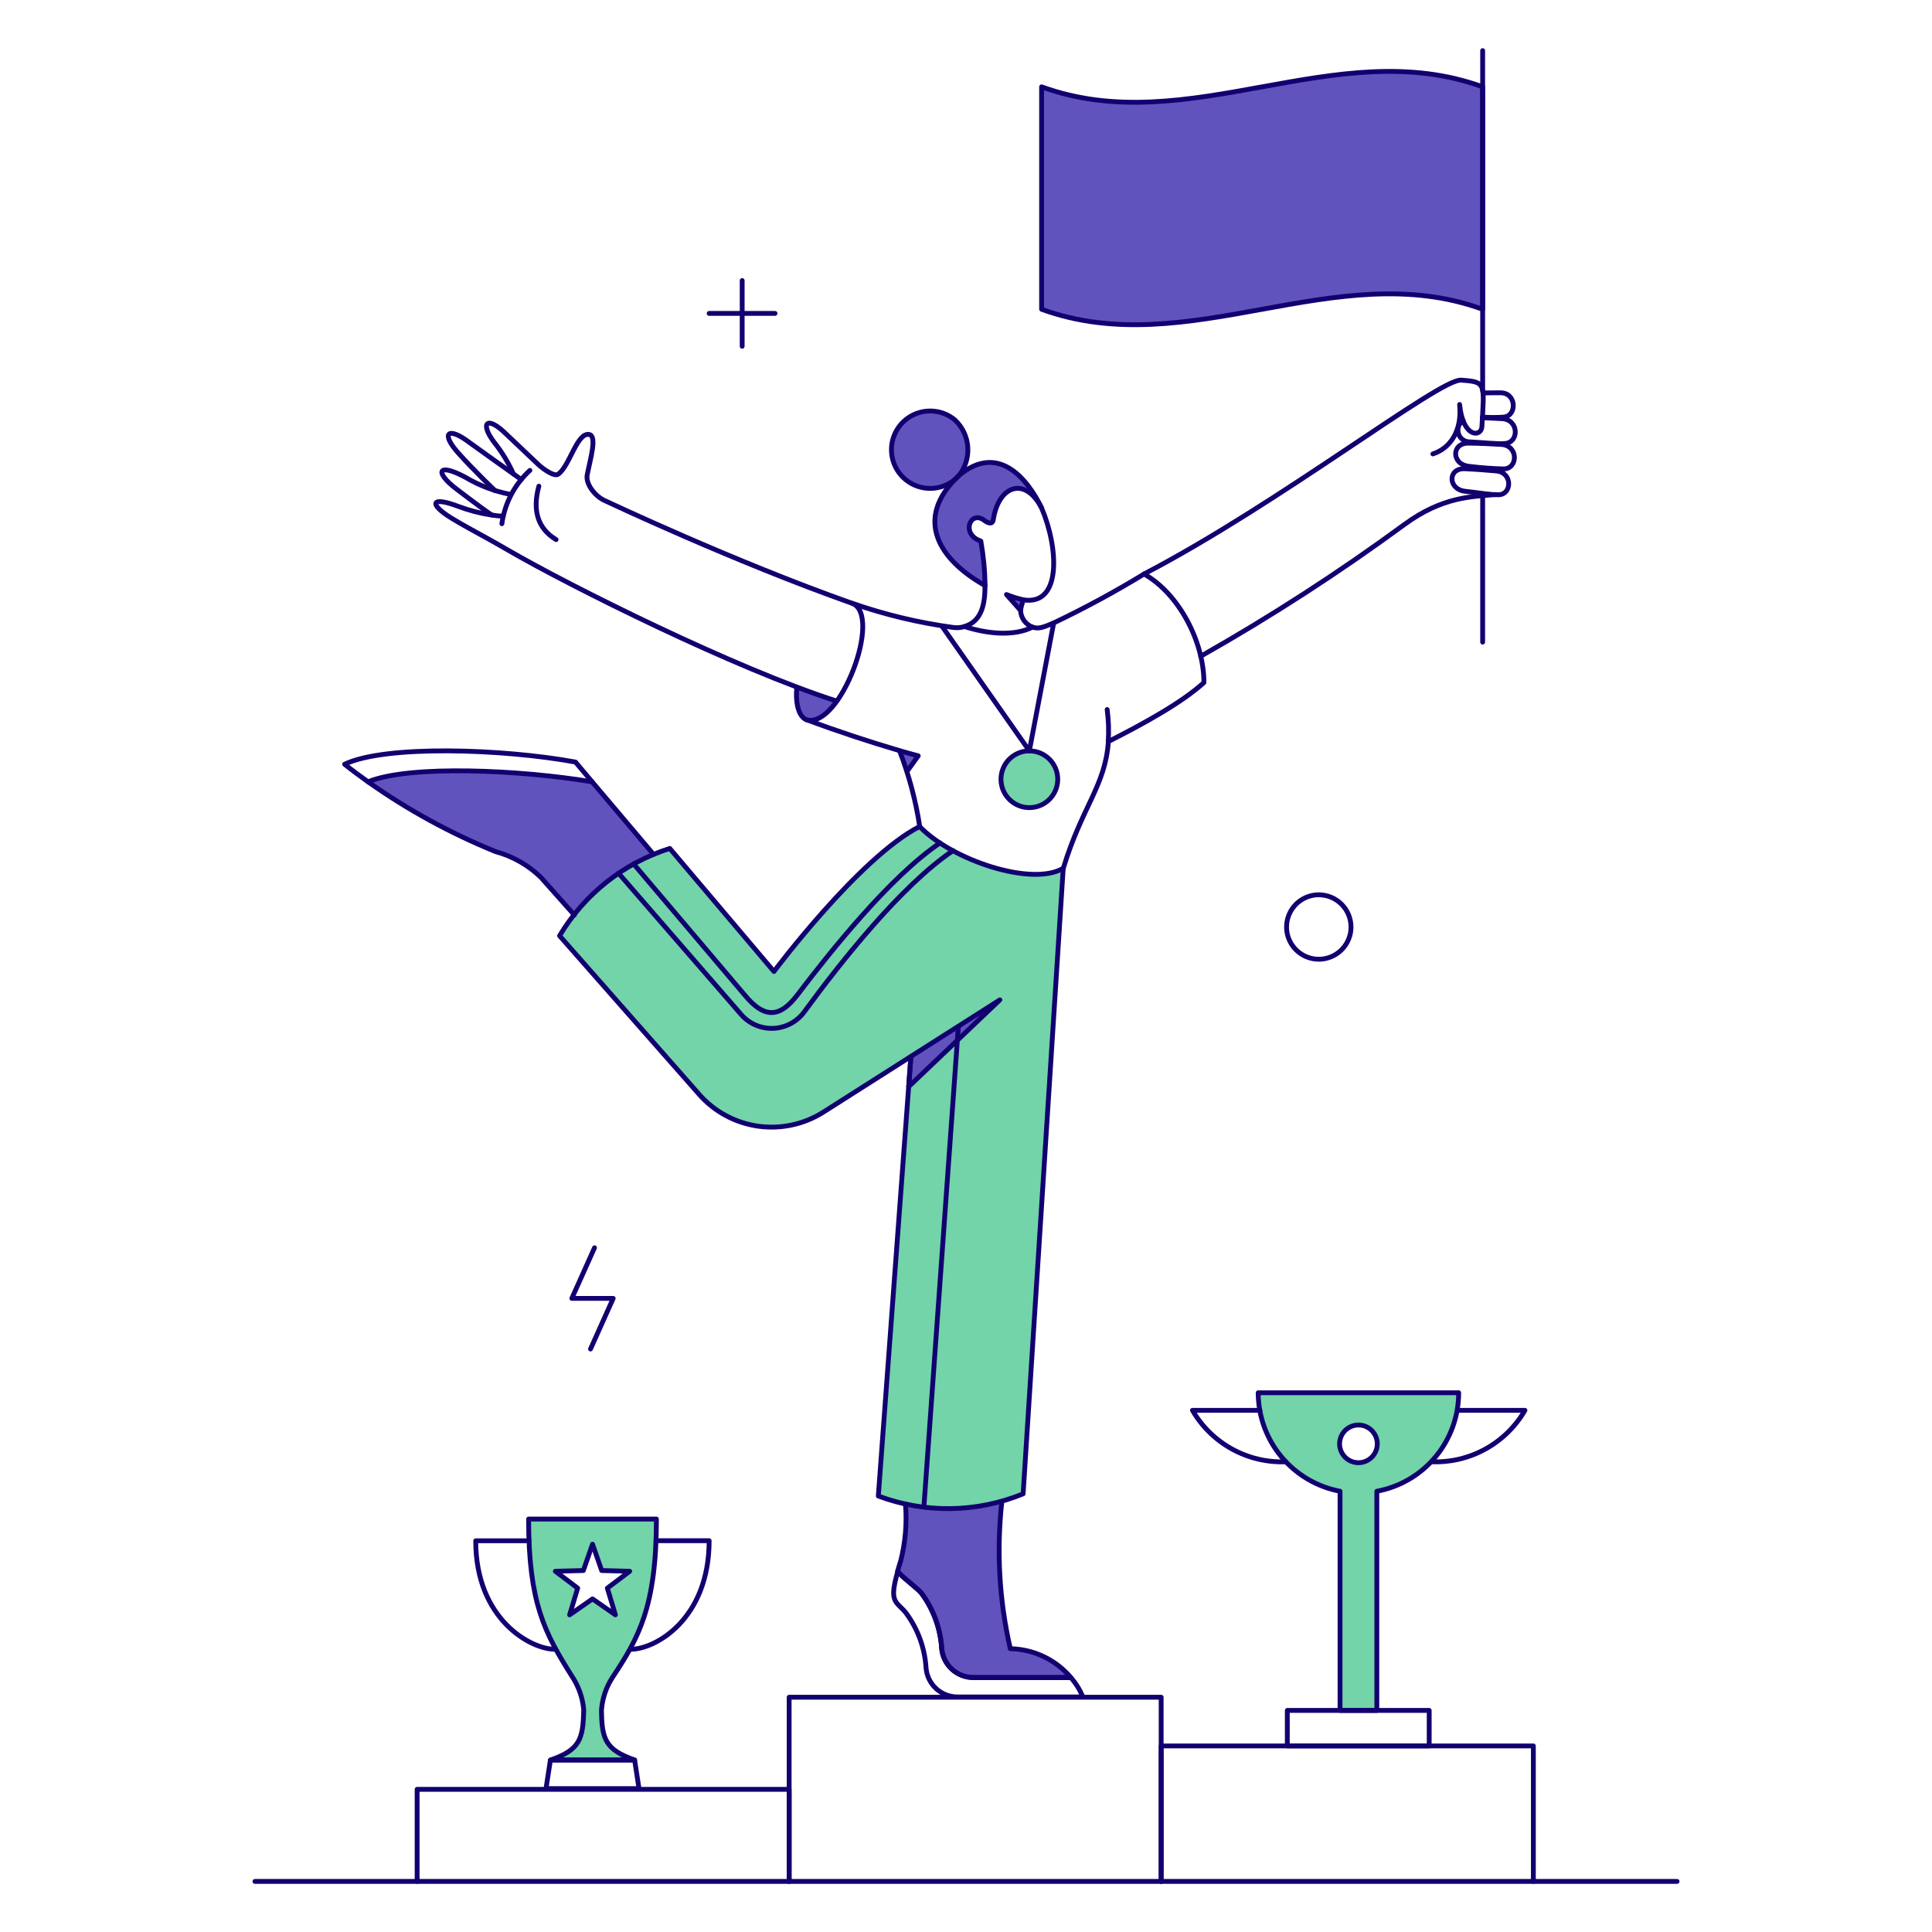 <svg xmlns="http://www.w3.org/2000/svg" fill="none" viewBox="-0.25 -0.25 200 200" id="Users-People-Trophy-Awards-01--Streamline-Bangalore.svg"><desc>Users People Trophy Awards 01 Streamline Illustration: https://streamlinehq.com</desc><g><g><path fill="#72d4a8" d="M94.955 85.308c-6.235 3.184 -15.086 15.01 -15.086 15.01L69.085 87.581c-4.782 1.516 -8.842 4.733 -11.409 9.042l14.499 16.432c1.576 1.782 3.735 2.944 6.09 3.278 2.355 0.333 4.752 -0.184 6.76 -1.458l18.254 -11.618 -9.438 8.983 -3.146 42.378c4.836 1.832 10.188 1.759 14.972 -0.208l4.151 -64.78c-3.244 1.933 -11.507 -0.852 -14.862 -4.321Z" stroke-width="0.5"></path><path fill="#72d4a8" d="M106.308 77.481c-0.581 0 -1.149 0.172 -1.632 0.495s-0.86 0.782 -1.082 1.318c-0.222 0.537 -0.28 1.127 -0.167 1.697 0.113 0.57 0.393 1.093 0.804 1.504 0.41 0.411 0.934 0.691 1.503 0.804 0.571 0.113 1.161 0.055 1.698 -0.167s0.996 -0.599 1.319 -1.082c0.322 -0.483 0.495 -1.051 0.495 -1.632 -0.001 -0.779 -0.31 -1.526 -0.861 -2.076 -0.552 -0.551 -1.298 -0.861 -2.077 -0.861Z" stroke-width="0.5"></path><path fill="#72d4a8" d="M129.998 143.928c-0.002 2.422 0.845 4.767 2.392 6.63 1.548 1.862 3.699 3.124 6.08 3.566v22.686h3.809v-22.686c2.38 -0.444 4.53 -1.707 6.077 -3.568 1.547 -1.862 2.395 -4.207 2.395 -6.628h-20.753Zm10.367 7.24c-0.386 0 -0.763 -0.115 -1.084 -0.329 -0.321 -0.214 -0.572 -0.519 -0.719 -0.876 -0.148 -0.357 -0.187 -0.749 -0.111 -1.128 0.075 -0.378 0.26 -0.726 0.534 -0.999 0.273 -0.272 0.621 -0.459 0.999 -0.534 0.379 -0.076 0.771 -0.037 1.128 0.111 0.356 0.148 0.661 0.398 0.876 0.719 0.214 0.321 0.329 0.698 0.329 1.084 0 0.256 -0.05 0.511 -0.148 0.747 -0.098 0.237 -0.242 0.453 -0.423 0.634 -0.182 0.182 -0.397 0.325 -0.634 0.423 -0.236 0.098 -0.491 0.148 -0.747 0.148Z" stroke-width="0.5"></path><path fill="#72d4a8" d="M62.016 176.757c0.096 -1.195 0.487 -2.347 1.137 -3.355 2.576 -3.847 4.549 -7.082 4.549 -16.394H54.454c0 8.678 1.659 11.771 4.454 16.223 0.709 1.05 1.139 2.263 1.251 3.525 -0.076 3.051 -0.399 4.132 -3.43 5.193h8.718c-3.013 -1.064 -3.392 -2.145 -3.43 -5.193Zm-3.298 -9.836 0.834 -2.767 -2.312 -1.744 2.9 -0.057 0.948 -2.729 0.948 2.729 2.9 0.057 -2.312 1.744 0.834 2.767 -2.369 -1.649 -2.369 1.649Z" stroke-width="0.5"></path></g><g><path fill="#6153bd" d="m103.256 103.256 -9.438 8.983 0.227 -3.127 9.211 -5.856Z" stroke-width="0.5"></path><path fill="#6153bd" d="M104.338 170.443c-1.151 -4.998 -1.446 -10.156 -0.874 -15.253 -3.259 0.901 -6.69 0.978 -9.986 0.223 0.225 2.375 -0.053 4.771 -0.815 7.031 1.327 1.528 4.02 2.236 4.568 8.017 0.08 0.806 0.456 1.553 1.054 2.099 0.598 0.546 1.377 0.852 2.187 0.858h10.14c-0.776 -0.911 -1.737 -1.647 -2.818 -2.16s-2.259 -0.791 -3.455 -0.816Z" stroke-width="0.5"></path><path fill="#6153bd" d="M61.047 80.684c-7.41 -1.232 -18.877 -1.782 -23.198 0 4.106 2.905 8.533 5.328 13.193 7.221 1.767 0.479 3.383 1.397 4.7 2.668l3.468 3.904c2.124 -2.785 4.95 -4.956 8.187 -6.292l-6.351 -7.501Z" stroke-width="0.5"></path><path fill="#6153bd" d="m103.957 61.295 1.44 1.649c0.049 -0.378 0.149 -0.747 0.299 -1.097 -0.597 -0.128 -1.179 -0.313 -1.74 -0.552Z" stroke-width="0.5"></path><path fill="#6153bd" d="M98.154 49.791c-5.151 5.458 2.98 10.215 3.591 10.558 -0.021 -1.544 -0.167 -3.085 -0.436 -4.605 -2.085 -0.698 -1.118 -3.165 0.284 -2.195 0.443 0.353 0.905 0.563 0.986 0 0.588 -3.563 3.298 -4.511 5.003 -1.213 -2.317 -4.686 -5.412 -6.369 -9.428 -2.545Z" stroke-width="0.5"></path><path fill="#6153bd" d="M98.594 43.215c-0.602 -0.498 -1.337 -0.809 -2.113 -0.895 -0.777 -0.086 -1.561 0.057 -2.258 0.411 -0.696 0.354 -1.274 0.905 -1.662 1.583 -0.388 0.678 -0.569 1.455 -0.521 2.235 0.048 0.78 0.323 1.529 0.791 2.154 0.468 0.626 1.109 1.101 1.844 1.367 0.735 0.266 1.531 0.311 2.291 0.131 0.76 -0.181 1.451 -0.58 1.987 -1.148 0.699 -0.834 1.051 -1.904 0.985 -2.991 -0.067 -1.086 -0.548 -2.105 -1.345 -2.847Z" stroke-width="0.5"></path><path fill="#6153bd" d="M82.238 70.885c-0.171 1.706 0.171 3.092 1.004 3.374 0.986 0.322 2.104 -0.55 3.127 -1.933 -1.327 -0.417 -2.71 -0.891 -4.132 -1.44Z" stroke-width="0.5"></path><path fill="#6153bd" d="m94.784 78.011 -1.156 1.611c-0.227 -0.682 -0.493 -1.402 -0.798 -2.18 0.684 0.19 1.348 0.379 1.954 0.569Z" stroke-width="0.5"></path><path fill="#6153bd" d="M107.577 8.74V31.767c15.219 5.534 30.438 -5.534 45.657 0V8.74c-15.219 -5.534 -30.442 5.534 -45.657 0Z" stroke-width="0.5"></path></g><g><path stroke="#120071" stroke-linecap="round" stroke-linejoin="round" d="M153.234 51.061v15.162" stroke-width="0.5"></path><path stroke="#120071" stroke-linecap="round" stroke-linejoin="round" d="M153.234 4.988v35.214" stroke-width="0.5"></path><path stroke="#120071" stroke-linecap="round" stroke-linejoin="round" d="m108.828 64.233 -2.521 13.248 -9.059 -12.926" stroke-width="0.5"></path><path stroke="#120071" stroke-linecap="round" stroke-linejoin="round" d="M94.955 85.308c-6.235 3.184 -15.086 15.01 -15.086 15.01L69.085 87.581c-4.782 1.516 -8.842 4.733 -11.409 9.042l14.464 16.432c1.575 1.782 3.734 2.943 6.089 3.277 2.355 0.333 4.751 -0.184 6.759 -1.457l9.059 -5.762 -3.374 45.505c4.847 1.817 10.201 1.736 14.991 -0.227l4.151 -64.761" stroke-width="0.5"></path><path stroke="#120071" stroke-linecap="round" stroke-linejoin="round" d="m103.256 103.256 -9.438 8.983 0.227 -3.127 9.211 -5.856Z" stroke-width="0.5"></path><path stroke="#120071" stroke-linecap="round" stroke-linejoin="round" d="M111.842 175.417c-0.293 -0.73 -0.71 -1.405 -1.232 -1.995h-10.121c-0.809 -0.01 -1.585 -0.316 -2.183 -0.862 -0.597 -0.545 -0.974 -1.291 -1.058 -2.095 -0.128 -2.091 -0.859 -4.101 -2.104 -5.785 -0.456 -0.549 -1.819 -1.516 -2.464 -2.236 -0.929 3.241 -0.176 3.036 0.834 4.245 1.25 1.674 1.981 3.677 2.104 5.762 0.073 0.806 0.444 1.556 1.039 2.104 0.596 0.549 1.374 0.856 2.183 0.862l13.001 0.001Z" stroke-width="0.5"></path><path stroke="#120071" stroke-linecap="round" stroke-linejoin="round" d="M103.463 155.19c-0.57 5.091 -0.274 10.241 0.874 15.234 1.193 0.023 2.368 0.299 3.446 0.811 1.078 0.512 2.035 1.246 2.808 2.156h-10.121c-0.809 -0.003 -1.588 -0.306 -2.187 -0.851 -0.599 -0.545 -0.974 -1.292 -1.054 -2.097 -0.117 -2.094 -0.849 -4.106 -2.104 -5.785 -0.468 -0.556 -1.838 -1.516 -2.464 -2.236 0.095 -0.322 0.19 -0.663 0.322 -1.061 0.497 -1.934 0.665 -3.938 0.499 -5.928" stroke-width="0.5"></path><path stroke="#120071" stroke-linecap="round" stroke-linejoin="round" d="M67.398 88.189 61.047 80.684c-7.41 -1.232 -18.877 -1.782 -23.198 0 4.108 2.903 8.534 5.325 13.193 7.221 1.767 0.478 3.384 1.396 4.7 2.668l3.468 3.904" stroke-width="0.5"></path><path stroke="#120071" stroke-linecap="round" stroke-linejoin="round" d="M37.851 80.684c-0.834 -0.588 -1.649 -1.197 -2.426 -1.819 4.19 -2.009 16.375 -1.611 23.899 -0.227l1.723 2.047" stroke-width="0.5"></path><path stroke="#120071" stroke-linecap="round" stroke-linejoin="round" d="m105.398 62.942 -1.458 -1.647c0.571 0.235 1.16 0.419 1.763 0.55" stroke-width="0.5"></path><path stroke="#120071" stroke-linecap="round" stroke-linejoin="round" d="M50.701 53.067c-0.038 0.057 -1.696 -1.17 -3.696 -2.693 -2.24 -1.696 -2.029 -2.785 0.891 -1.232 1.44 0.857 3.017 1.46 4.662 1.782" stroke-width="0.5"></path><path stroke="#120071" stroke-linecap="round" stroke-linejoin="round" d="M53.714 49.393s-4.988 -3.544 -5.307 -3.791c-2.331 -1.782 -3.027 -0.99 -1.251 1.004 1.634 1.834 3.847 3.942 3.847 3.942" stroke-width="0.5"></path><path stroke="#120071" stroke-linecap="round" stroke-linejoin="round" d="M87.962 62.205c-12.281 -4.34 -25.473 -10.574 -25.567 -10.613 -1.014 -0.432 -2.047 -1.725 -1.857 -2.693 0.323 -1.649 1.043 -4.003 0.208 -4.17 -1.269 -0.252 -2.028 3.298 -3.222 4.113 -0.417 0.284 -1.61 -0.589 -2.028 -0.986 -0.698 -0.665 -3.069 -2.901 -3.298 -3.127 -2.095 -2.076 -2.793 -1.152 -1.27 0.834 0.793 0.995 1.455 2.087 1.972 3.25" stroke-width="0.5"></path><path stroke="#120071" stroke-linecap="round" stroke-linejoin="round" d="M54.605 48.446c-1.581 1.445 -2.607 3.397 -2.9 5.519" stroke-width="0.5"></path><path stroke="#120071" stroke-linecap="round" stroke-linejoin="round" d="M55.534 50.075c-0.644 2.369 -0.227 4.321 1.782 5.534" stroke-width="0.5"></path><path stroke="#120071" stroke-linecap="round" stroke-linejoin="round" d="M114.362 73.198c0.148 1.099 0.186 2.21 0.114 3.317" stroke-width="0.5"></path><path stroke="#120071" stroke-linecap="round" stroke-linejoin="round" d="M101.721 60.367c-4.795 -2.693 -7.403 -6.913 -2.767 -11.334 4.056 -3.468 7.107 0.171 8.623 3.298" stroke-width="0.5"></path><path stroke="#120071" stroke-linecap="round" stroke-linejoin="round" d="M98.594 43.215c-0.602 -0.498 -1.337 -0.809 -2.113 -0.895 -0.777 -0.086 -1.561 0.057 -2.258 0.411 -0.696 0.354 -1.274 0.905 -1.662 1.583 -0.388 0.678 -0.569 1.455 -0.521 2.235 0.048 0.78 0.323 1.529 0.791 2.154 0.468 0.626 1.109 1.101 1.844 1.367 0.735 0.266 1.531 0.311 2.291 0.131 0.76 -0.181 1.451 -0.58 1.987 -1.148 0.699 -0.834 1.051 -1.904 0.985 -2.991 -0.067 -1.086 -0.548 -2.105 -1.345 -2.847v0Z" stroke-width="0.5"></path><path stroke="#120071" stroke-linecap="round" stroke-linejoin="round" d="M83.28 74.278c-0.836 -0.285 -1.214 -1.696 -1.041 -3.402" stroke-width="0.5"></path><path stroke="#120071" stroke-linecap="round" stroke-linejoin="round" d="M86.37 72.326C75.978 69.012 58.791 60.449 52.293 56.671c-1.366 -0.798 -2.752 -1.548 -4.132 -2.312 -0.475 -0.263 -1.044 -0.585 -1.668 -0.967 -2.337 -1.43 -2.217 -2.331 0.72 -1.213 1.109 0.415 2.259 0.714 3.43 0.891h0.019c0.389 0.066 0.781 0.104 1.175 0.114" stroke-width="0.5"></path><path stroke="#120071" stroke-linecap="round" stroke-linejoin="round" d="M151.869 48.029c-1.875 -0.16 -1.914 -2.429 -0.095 -2.407 1.346 0.017 2.312 0.076 3.374 0.133 1.8 0.1 1.763 2.494 0.284 2.54 -1.191 -0.029 -2.381 -0.118 -3.563 -0.265v0Z" stroke-width="0.5"></path><path stroke="#120071" stroke-linecap="round" stroke-linejoin="round" d="M153.272 40.429c0.663 -0.019 1.137 -0.009 1.782 -0.019 1.706 -0.025 1.763 2.394 0.36 2.521 -0.726 0.048 -1.453 0.048 -2.18 0" stroke-width="0.5"></path><path stroke="#120071" stroke-linecap="round" stroke-linejoin="round" d="M151.415 50.606c-1.8 -0.206 -1.8 -2.407 -0.038 -2.331 1.308 0.057 2.235 0.141 3.26 0.227 1.724 0.146 1.649 2.464 0.227 2.464 -0.872 0 -1.782 -0.169 -3.449 -0.36Z" stroke-width="0.5"></path><path stroke="#120071" stroke-linecap="round" stroke-linejoin="round" d="M153.216 42.992c0.698 0.019 1.289 0.075 1.971 0.095 1.819 0.054 1.857 2.483 0.341 2.578 -0.91 0.057 -1.876 -0.079 -3.62 -0.171 -0.261 0.005 -0.518 -0.075 -0.73 -0.228 -0.212 -0.153 -0.369 -0.37 -0.448 -0.62 -0.079 -0.249 -0.074 -0.518 0.012 -0.765 0.087 -0.247 0.25 -0.459 0.468 -0.605" stroke-width="0.5"></path><path stroke="#120071" stroke-linecap="round" stroke-linejoin="round" d="M118.172 59.173c14.025 -7.297 30.589 -20.227 32.826 -20.071 2.634 0.185 2.4 0.299 2.161 4.814 -0.059 1.097 -1.971 1.213 -2.312 -2.294 0.284 2.693 -0.948 4.53 -2.767 5.117" stroke-width="0.5"></path><path stroke="#120071" stroke-linecap="round" stroke-linejoin="round" d="M154.523 50.947c-2.388 0.227 -5.42 0.19 -9.381 3.092 -6.757 4.959 -13.8 9.516 -21.094 13.646" stroke-width="0.5"></path><path stroke="#120071" stroke-linecap="round" stroke-linejoin="round" d="M92.867 77.456c0.682 0.208 1.314 0.366 1.939 0.537L93.647 79.6" stroke-width="0.5"></path><path stroke="#120071" stroke-linecap="round" stroke-linejoin="round" d="M92.867 77.456c0.982 2.54 1.685 5.179 2.095 7.871 3.355 3.468 11.618 6.235 14.863 4.302 1.933 -6.384 4.359 -8.548 4.662 -13.115 3.639 -1.838 7.6 -4.018 9.893 -6.103 0 -4.207 -2.559 -9.177 -6.197 -11.239 -3.025 1.846 -6.145 3.535 -9.344 5.06 -1.137 0.494 -1.63 0.644 -2.195 0.436 -1.914 0.967 -4.624 0.72 -7.05 -0.057 -0.374 0.116 -0.768 0.148 -1.156 0.095 -3.562 -0.482 -7.067 -1.32 -10.462 -2.502 3.165 1.249 -1.255 12.93 -4.681 12.07 3.211 1.199 6.423 2.251 9.572 3.181Z" stroke-width="0.5"></path><path stroke="#120071" stroke-linecap="round" stroke-linejoin="round" d="M106.633 64.669c-0.352 -0.135 -0.656 -0.371 -0.875 -0.677 -0.219 -0.307 -0.343 -0.671 -0.357 -1.047 0.05 -0.378 0.151 -0.747 0.299 -1.097 3.984 0.62 3.628 -5.403 1.876 -9.514 -1.706 -3.298 -4.455 -2.356 -5.003 1.213 -0.087 0.565 -0.599 0.342 -1.004 0.019 -1.402 -0.967 -2.369 1.496 -0.284 2.195 0.272 1.52 0.418 3.061 0.436 4.605 -0.01 1.933 -0.322 3.691 -2.142 4.245" stroke-width="0.5"></path><path stroke="#120071" stroke-linecap="round" stroke-linejoin="round" d="M81.442 194.513v-19.066h38.511V194.513" stroke-width="0.5"></path><path stroke="#120071" stroke-linecap="round" stroke-linejoin="round" d="M42.93 194.513v-9.533h38.511V194.513" stroke-width="0.5"></path><path stroke="#120071" stroke-linecap="round" stroke-linejoin="round" d="M119.953 194.513v-14.025h38.53V194.513" stroke-width="0.5"></path><path stroke="#120071" stroke-linecap="round" stroke-linejoin="round" d="M107.577 8.74v23.027c15.219 5.534 30.438 -5.534 45.657 0V8.74c-15.219 -5.534 -30.442 5.534 -45.657 0Z" stroke-width="0.5"></path><path stroke="#120071" stroke-linecap="round" stroke-linejoin="round" d="M147.7 176.811v3.677h-14.688v-3.677h14.688Z" stroke-width="0.5"></path><path stroke="#120071" stroke-linecap="round" stroke-linejoin="round" d="M129.998 143.928c0.005 2.42 0.854 4.762 2.4 6.623 1.546 1.861 3.694 3.125 6.072 3.573v22.686h3.809v-22.686c2.381 -0.442 4.533 -1.703 6.08 -3.566 1.548 -1.862 2.394 -4.208 2.392 -6.63h-20.753Z" stroke-width="0.5"></path><path stroke="#120071" stroke-linecap="round" stroke-linejoin="round" d="M132.86 151.073c-1.943 0.076 -3.87 -0.38 -5.573 -1.319 -1.704 -0.939 -3.118 -2.324 -4.093 -4.007h6.98" stroke-width="0.5"></path><path stroke="#120071" stroke-linecap="round" stroke-linejoin="round" d="M147.946 151.073c1.943 0.076 3.87 -0.38 5.573 -1.319 1.704 -0.939 3.118 -2.324 4.093 -4.007h-6.956" stroke-width="0.5"></path><path stroke="#120071" stroke-linecap="round" stroke-linejoin="round" d="M139.607 95.713c0 0.66 -0.196 1.305 -0.563 1.853 -0.366 0.549 -0.887 0.976 -1.496 1.229s-1.281 0.319 -1.927 0.19c-0.647 -0.129 -1.242 -0.446 -1.709 -0.913 -0.466 -0.467 -0.784 -1.061 -0.913 -1.708s-0.063 -1.318 0.191 -1.927c0.252 -0.609 0.679 -1.13 1.228 -1.497 0.549 -0.367 1.194 -0.562 1.853 -0.562 0.884 0.001 1.732 0.353 2.357 0.978s0.978 1.473 0.979 2.357Z" stroke-width="0.5"></path><path stroke="#120071" stroke-linecap="round" stroke-linejoin="round" d="M142.328 149.218c0 0.386 -0.115 0.764 -0.329 1.085 -0.214 0.321 -0.52 0.572 -0.877 0.719 -0.357 0.148 -0.75 0.187 -1.129 0.112 -0.378 -0.076 -0.726 -0.261 -0.999 -0.535s-0.46 -0.621 -0.535 -1c-0.076 -0.379 -0.037 -0.772 0.111 -1.128 0.148 -0.357 0.398 -0.662 0.719 -0.877 0.322 -0.215 0.699 -0.329 1.085 -0.329 0.519 0 1.014 0.206 1.381 0.573s0.573 0.863 0.574 1.381Z" stroke-width="0.5"></path><path stroke="#120071" stroke-linecap="round" stroke-linejoin="round" d="M76.58 28.792v6.804" stroke-width="0.5"></path><path stroke="#120071" stroke-linecap="round" stroke-linejoin="round" d="M79.983 32.194h-6.823" stroke-width="0.5"></path><path stroke="#120071" stroke-linecap="round" stroke-linejoin="round" d="m61.295 128.918 -2.35 5.24h4.283l-2.35 5.241" stroke-width="0.5"></path><path stroke="#120071" stroke-linecap="round" stroke-linejoin="round" d="m65.336 89.177 11.481 13.549c2.047 2.502 3.658 2.407 5.477 0.019 3.392 -4.454 9.59 -12.243 14.763 -15.731" stroke-width="0.5"></path><path stroke="#120071" stroke-linecap="round" stroke-linejoin="round" d="m63.778 90.141 12.679 14.612c0.412 0.478 0.927 0.857 1.505 1.108 0.579 0.251 1.207 0.368 1.837 0.343 0.631 -0.026 1.247 -0.194 1.804 -0.491 0.557 -0.297 1.039 -0.716 1.411 -1.226 3.674 -5.024 10.026 -13.077 15.389 -16.678" stroke-width="0.5"></path><path stroke="#120071" stroke-linecap="round" stroke-linejoin="round" d="m98.954 106.08 -3.563 49.675" stroke-width="0.5"></path><path stroke="#120071" stroke-linecap="round" stroke-linejoin="round" d="M65.901 184.904h-9.628l0.455 -2.957h8.718l0.455 2.957Z" stroke-width="0.5"></path><path stroke="#120071" stroke-linecap="round" stroke-linejoin="round" d="M57.183 170.481c-2.483 0 -8.187 -3.079 -8.187 -11.229h5.515" stroke-width="0.5"></path><path stroke="#120071" stroke-linecap="round" stroke-linejoin="round" d="m62.622 164.151 0.834 2.767 -2.369 -1.649 -2.369 1.649 0.834 -2.767 -2.312 -1.744 2.9 -0.076 0.948 -2.729 0.948 2.729 2.9 0.076 -2.312 1.744Z" stroke-width="0.5"></path><path stroke="#120071" stroke-linecap="round" stroke-linejoin="round" d="M65.446 181.944c-3.013 -1.061 -3.411 -2.142 -3.43 -5.193 0.094 -1.195 0.485 -2.348 1.137 -3.355 2.702 -4.078 4.549 -7.302 4.549 -16.394H54.472c0 8.678 1.659 11.771 4.454 16.223 0.711 1.049 1.141 2.262 1.251 3.525 -0.064 3.051 -0.399 4.132 -3.43 5.193h8.699Z" stroke-width="0.5"></path><path stroke="#120071" stroke-linecap="round" stroke-linejoin="round" d="M65.067 170.481c2.502 0 8.093 -3.092 8.093 -11.239h-5.496" stroke-width="0.5"></path><path stroke="#120071" stroke-linecap="round" stroke-linejoin="round" d="M173.362 194.513H26.138" stroke-width="0.5"></path><path stroke="#120071" d="M106.308 77.481c-0.581 0 -1.149 0.172 -1.632 0.495s-0.86 0.782 -1.082 1.318c-0.222 0.537 -0.28 1.127 -0.167 1.697 0.113 0.57 0.393 1.093 0.804 1.504 0.41 0.411 0.934 0.691 1.503 0.804 0.571 0.113 1.161 0.055 1.698 -0.167s0.996 -0.599 1.319 -1.082c0.322 -0.483 0.495 -1.051 0.495 -1.632 -0.001 -0.779 -0.31 -1.526 -0.861 -2.076 -0.552 -0.551 -1.298 -0.861 -2.077 -0.861Z" stroke-width="0.5"></path></g></g></svg>